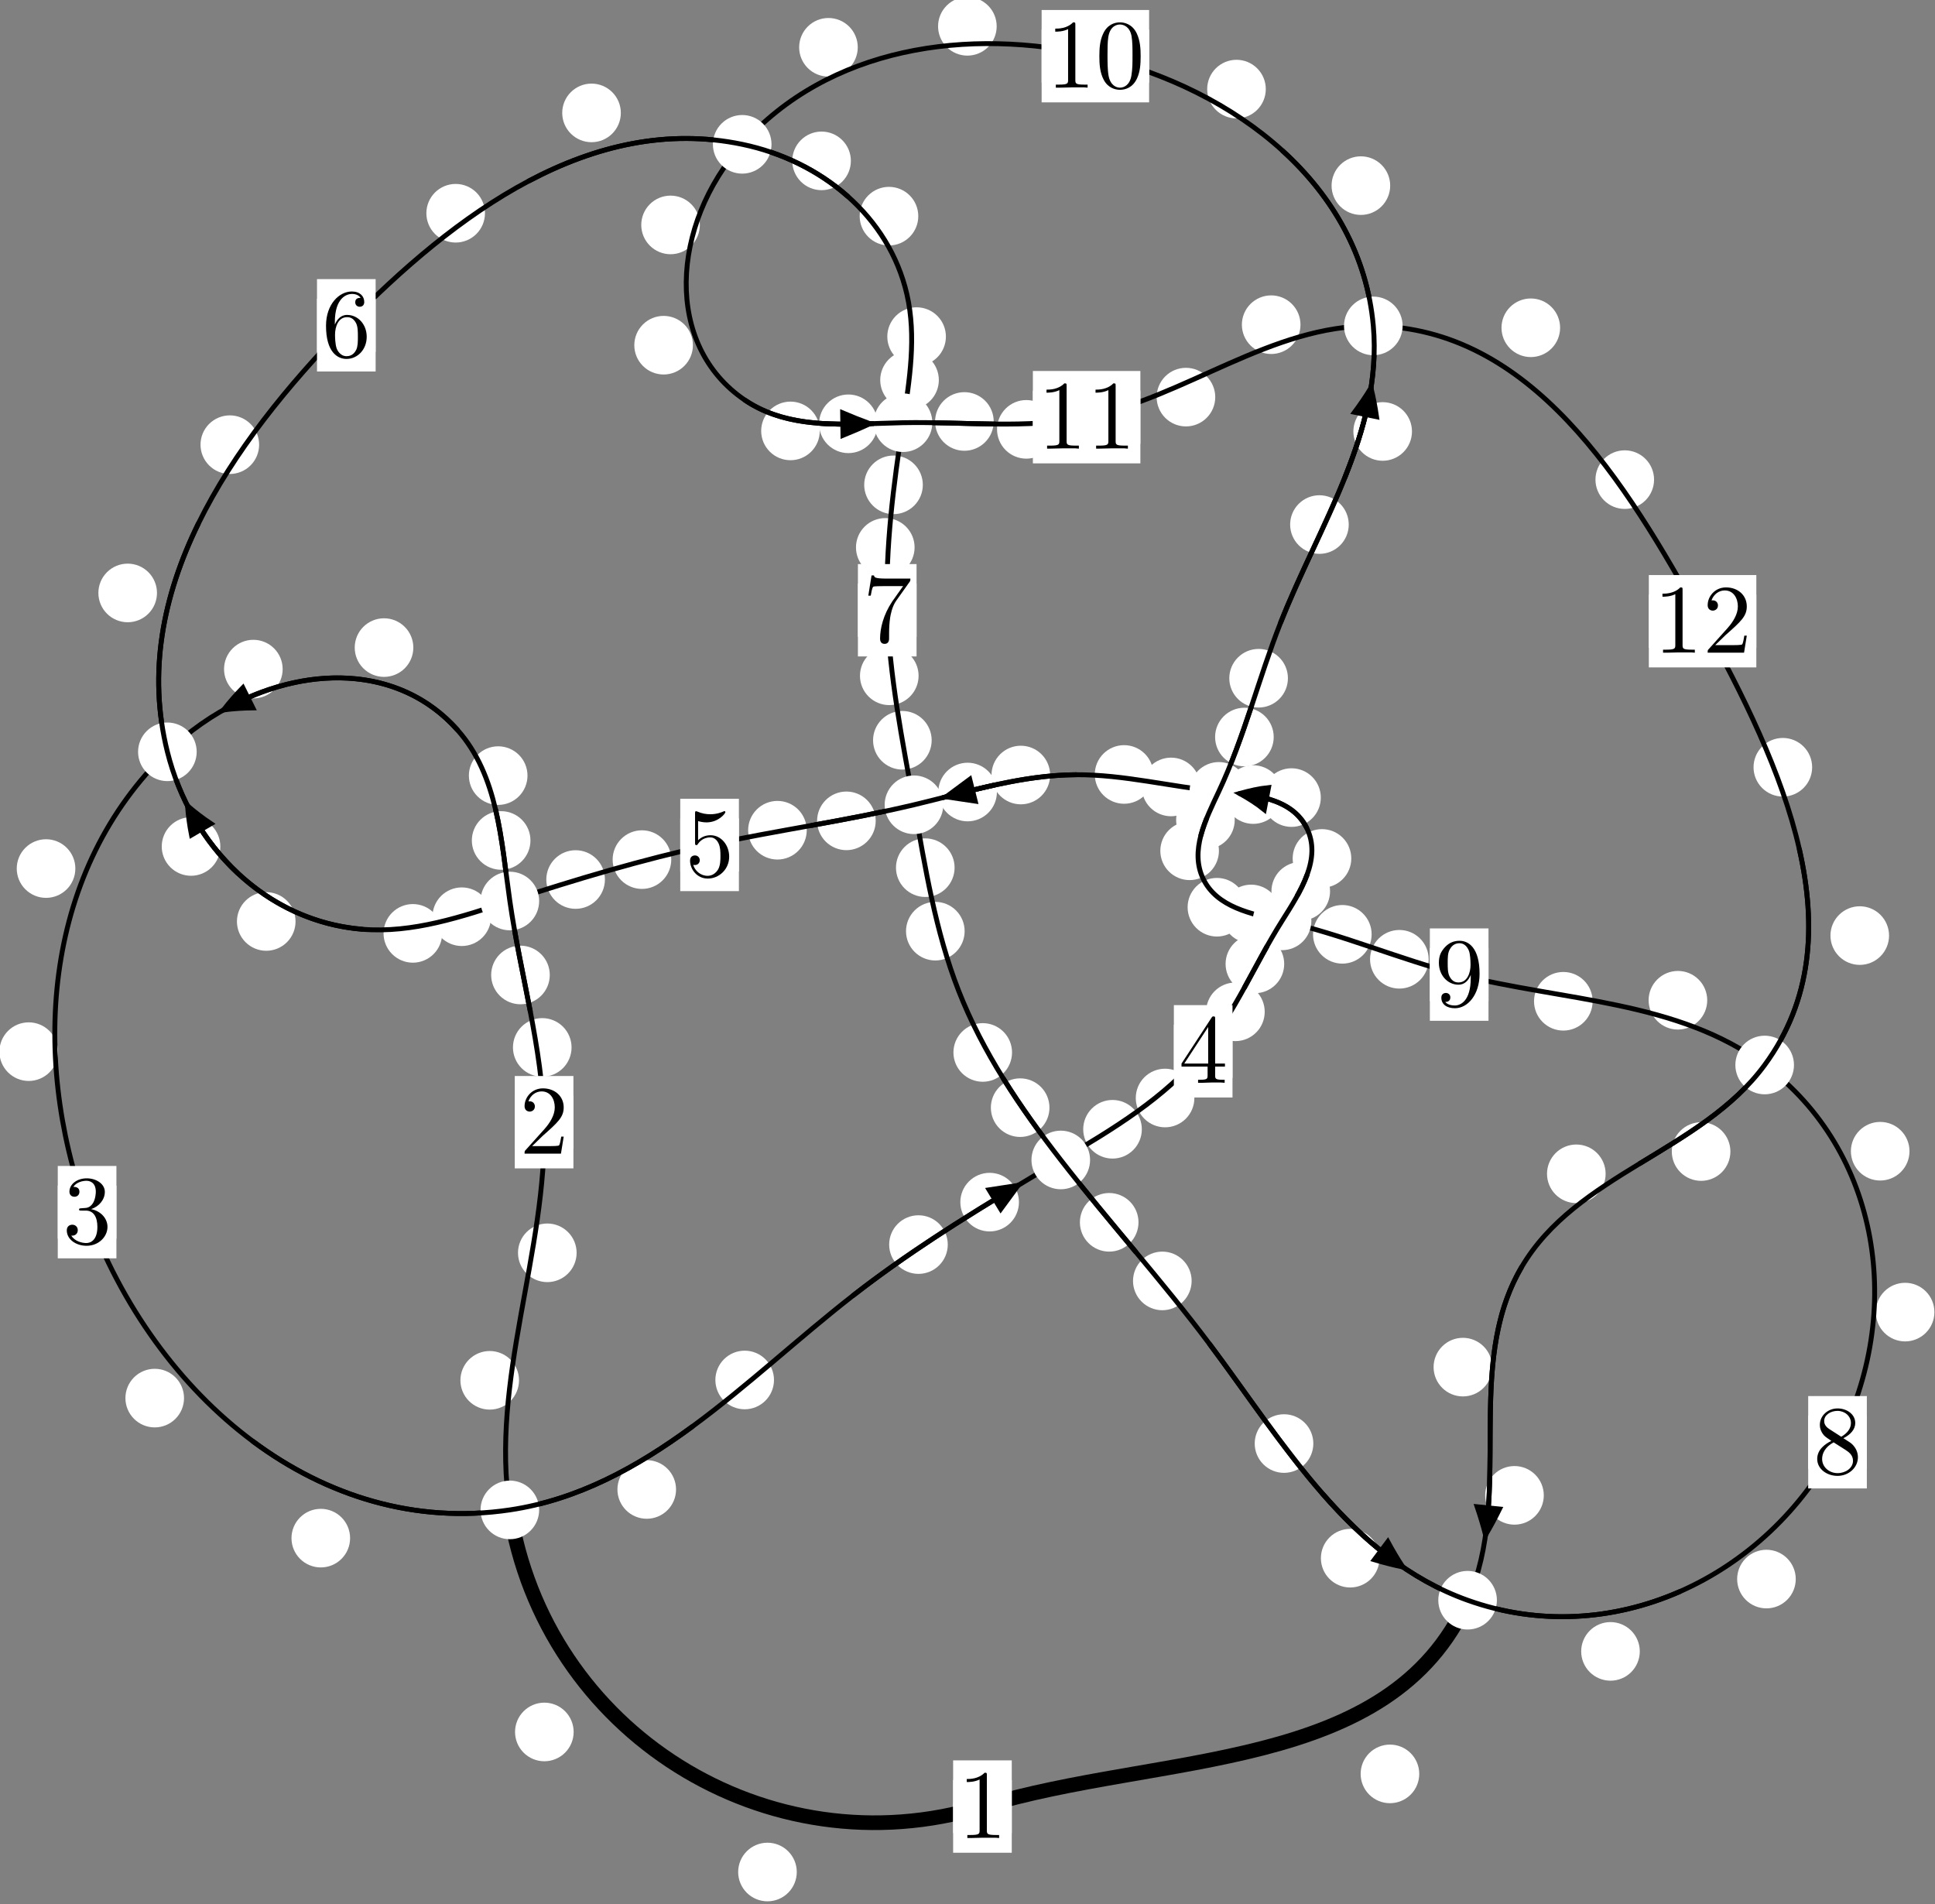 <?xml version="1.0"?>
<!-- Created by MetaPost 1.999 on 2021.07.06:0003 -->
<svg version="1.1" xmlns="http://www.w3.org/2000/svg" xmlns:xlink="http://www.w3.org/1999/xlink" width="197.353" height="194.226" viewBox="0 0 197.353 194.226">
<rect x="0" y="0" width="197.353" height="194.226" fill="#808080" stroke="none"/>
<!-- Original BoundingBox: -52.059845 -39.921722 145.293472 154.304459 -->
  <defs>
    <g transform="scale(0.01,0.01)" id="GLYPHcmr10_48">
      <path style="fill-rule: evenodd;" d="M460 -320C460 -400,455 -480,420 -554C374 -650,292 -666,250 -666C190 -666,117 -640,76 -547C44 -478,39 -400,39 -320C39 -245,43 -155,84 -79C127 2,200 22,249 22C303 22,379 1,423 -94C455 -163,460 -241,460 -320M249 -0C210 -0,151 -25,133 -121C122 -181,122 -273,122 -332C122 -396,122 -462,130 -516C149 -635,224 -644,249 -644C282 -644,348 -626,367 -527C377 -471,377 -395,377 -332C377 -257,377 -189,366 -125C351 -30,294 -0,249 -0"></path>
    </g>
    <g transform="scale(0.01,0.01)" id="GLYPHcmr10_49">
      <path style="fill-rule: evenodd;" d="M294 -640C294 -664,294 -666,271 -666C209 -602,121 -602,89 -602L89 -571C109 -571,168 -571,220 -597L220 -79C220 -43,217 -31,127 -31L95 -31L95 -0L257 -0L130 -3L217 -3L257 -3L297 -3L384 -3L419 -0L419 -31L387 -31C297 -31,294 -42,294 -79"></path>
    </g>
    <g transform="scale(0.01,0.01)" id="GLYPHcmr10_50">
      <path style="fill-rule: evenodd;" d="M127 -77L233 -180C389 -318,449 -372,449 -472C449 -586,359 -666,237 -666C124 -666,50 -574,50 -485C50 -429,100 -429,103 -429C120 -429,155 -441,155 -482C155 -508,137 -534,102 -534C94 -534,92 -534,89 -533C112 -598,166 -635,224 -635C315 -635,358 -554,358 -472C358 -392,308 -313,253 -251L61 -37C50 -26,50 -24,50 -0L421 -0L449 -174L424 -174C419 -144,412 -100,402 -85C395 -77,329 -77,307 -77"></path>
    </g>
    <g transform="scale(0.01,0.01)" id="GLYPHcmr10_51">
      <path style="fill-rule: evenodd;" d="M290 -352C372 -379,430 -449,430 -528C430 -610,342 -666,246 -666C145 -666,69 -606,69 -530C69 -497,91 -478,120 -478C151 -478,171 -500,171 -529C171 -579,124 -579,109 -579C140 -628,206 -641,242 -641C283 -641,338 -619,338 -529C338 -517,336 -459,310 -415C280 -367,246 -364,221 -363C213 -362,189 -360,182 -360C174 -359,167 -358,167 -348C167 -337,174 -337,191 -337L235 -337C317 -337,354 -269,354 -171C354 -35,285 -6,241 -6C198 -6,123 -23,88 -82C123 -77,154 -99,154 -137C154 -173,127 -193,98 -193C74 -193,42 -179,42 -135C42 -44,135 22,244 22C366 22,457 -69,457 -171C457 -253,394 -331,290 -352"></path>
    </g>
    <g transform="scale(0.01,0.01)" id="GLYPHcmr10_52">
      <path style="fill-rule: evenodd;" d="M294 -165L294 -78C294 -42,292 -31,218 -31L197 -31L197 -0L332 -0L238 -3L290 -3L332 -3L374 -3L427 -3L468 -0L468 -31L447 -31C373 -31,371 -42,371 -78L371 -165L471 -165L471 -196L371 -196L371 -651C371 -671,371 -677,355 -677C346 -677,343 -677,335 -665L28 -196L28 -165M300 -196L56 -196L300 -569"></path>
    </g>
    <g transform="scale(0.01,0.01)" id="GLYPHcmr10_53">
      <path style="fill-rule: evenodd;" d="M449 -201C449 -320,367 -420,259 -420C211 -420,168 -404,132 -369L132 -564C152 -558,185 -551,217 -551C340 -551,410 -642,410 -655C410 -661,407 -666,400 -666C399 -666,397 -666,392 -663C372 -654,323 -634,256 -634C216 -634,170 -641,123 -662C115 -665,113 -665,111 -665C101 -665,101 -657,101 -641L101 -345C101 -327,101 -319,115 -319C122 -319,124 -322,128 -328C139 -344,176 -398,257 -398C309 -398,334 -352,342 -334C358 -297,360 -258,360 -208C360 -173,360 -113,336 -71C312 -32,275 -6,229 -6C156 -6,99 -59,82 -118C85 -117,88 -116,99 -116C132 -116,149 -141,149 -165C149 -189,132 -214,99 -214C85 -214,50 -207,50 -161C50 -75,119 22,231 22C347 22,449 -74,449 -201"></path>
    </g>
    <g transform="scale(0.01,0.01)" id="GLYPHcmr10_54">
      <path style="fill-rule: evenodd;" d="M132 -328L132 -352C132 -605,256 -641,307 -641C331 -641,373 -635,395 -601C380 -601,340 -601,340 -556C340 -525,364 -510,386 -510C402 -510,432 -519,432 -558C432 -618,388 -666,305 -666C177 -666,42 -537,42 -316C42 -49,158 22,251 22C362 22,457 -72,457 -204C457 -331,368 -427,257 -427C189 -427,152 -376,132 -328M251 -6C188 -6,158 -66,152 -81C134 -128,134 -208,134 -226C134 -304,166 -404,256 -404C272 -404,318 -404,349 -342C367 -305,367 -254,367 -205C367 -157,367 -107,350 -71C320 -11,274 -6,251 -6"></path>
    </g>
    <g transform="scale(0.01,0.01)" id="GLYPHcmr10_55">
      <path style="fill-rule: evenodd;" d="M476 -609C485 -621,485 -623,485 -644L242 -644C120 -644,118 -657,114 -676L89 -676L56 -470L81 -470C84 -486,93 -549,106 -561C113 -567,191 -567,204 -567L411 -567C400 -551,321 -442,299 -409C209 -274,176 -135,176 -33C176 -23,176 22,222 22C268 22,268 -23,268 -33L268 -84C268 -139,271 -194,279 -248C283 -271,297 -357,341 -419"></path>
    </g>
    <g transform="scale(0.01,0.01)" id="GLYPHcmr10_56">
      <path style="fill-rule: evenodd;" d="M163 -457C117 -487,113 -521,113 -538C113 -599,178 -641,249 -641C322 -641,386 -589,386 -517C386 -460,347 -412,287 -377M309 -362C381 -399,430 -451,430 -517C430 -609,341 -666,250 -666C150 -666,69 -592,69 -499C69 -481,71 -436,113 -389C124 -377,161 -352,186 -335C128 -306,42 -250,42 -151C42 -45,144 22,249 22C362 22,457 -61,457 -168C457 -204,446 -249,408 -291C389 -312,373 -322,309 -362M209 -320L332 -242C360 -223,407 -193,407 -132C407 -58,332 -6,250 -6C164 -6,92 -68,92 -151C92 -209,124 -273,209 -320"></path>
    </g>
    <g transform="scale(0.01,0.01)" id="GLYPHcmr10_57">
      <path style="fill-rule: evenodd;" d="M367 -318L367 -286C367 -52,263 -6,205 -6C188 -6,134 -8,107 -42C151 -42,159 -71,159 -88C159 -119,135 -134,113 -134C97 -134,67 -125,67 -86C67 -19,121 22,206 22C335 22,457 -114,457 -329C457 -598,342 -666,253 -666C198 -666,149 -648,106 -603C65 -558,42 -516,42 -441C42 -316,130 -218,242 -218C303 -218,344 -260,367 -318M243 -241C227 -241,181 -241,150 -304C132 -341,132 -391,132 -440C132 -494,132 -541,153 -578C180 -628,218 -641,253 -641C299 -641,332 -607,349 -562C361 -530,365 -467,365 -421C365 -338,331 -241,243 -241"></path>
    </g>
  </defs>
  <path d="M81.264 190.933C81.264 190.14,80.949 189.38,80.389 188.82C79.828 188.259,79.068 187.944,78.275 187.944C77.483 187.944,76.723 188.259,76.162 188.82C75.602 189.38,75.287 190.14,75.287 190.933C75.287 191.726,75.602 192.486,76.162 193.046C76.723 193.607,77.483 193.922,78.275 193.922C79.068 193.922,79.828 193.607,80.389 193.046C80.949 192.486,81.264 191.726,81.264 190.933Z" style="fill: rgb(100%,100%,100%);stroke: none;"></path>
  <path d="M103.19 184.257C103.19 183.464,102.875 182.704,102.314 182.144C101.754 181.583,100.994 181.268,100.201 181.268C99.408 181.268,98.648 181.583,98.088 182.144C97.527 182.704,97.212 183.464,97.212 184.257C97.212 185.05,97.527 185.81,98.088 186.37C98.648 186.931,99.408 187.246,100.201 187.246C100.994 187.246,101.754 186.931,102.314 186.37C102.875 185.81,103.19 185.05,103.19 184.257Z" style="fill: rgb(100%,100%,100%);stroke: none;"></path>
  <path d="M52.935 140.782C52.935 139.99,52.62 139.23,52.06 138.669C51.499 138.109,50.739 137.794,49.947 137.794C49.154 137.794,48.394 138.109,47.833 138.669C47.273 139.23,46.958 139.99,46.958 140.782C46.958 141.575,47.273 142.335,47.833 142.896C48.394 143.456,49.154 143.771,49.947 143.771C50.739 143.771,51.499 143.456,52.06 142.896C52.62 142.335,52.935 141.575,52.935 140.782Z" style="fill: rgb(100%,100%,100%);stroke: none;"></path>
  <path d="M58.507 176.648C58.507 175.855,58.192 175.095,57.632 174.535C57.071 173.974,56.311 173.659,55.518 173.659C54.726 173.659,53.966 173.974,53.405 174.535C52.845 175.095,52.53 175.855,52.53 176.648C52.53 177.441,52.845 178.201,53.405 178.761C53.966 179.322,54.726 179.637,55.518 179.637C56.311 179.637,57.071 179.322,57.632 178.761C58.192 178.201,58.507 177.441,58.507 176.648Z" style="fill: rgb(100%,100%,100%);stroke: none;"></path>
  <path d="M58.294 106.829C58.294 106.037,57.979 105.277,57.419 104.716C56.858 104.156,56.098 103.841,55.305 103.841C54.513 103.841,53.752 104.156,53.192 104.716C52.631 105.277,52.317 106.037,52.317 106.829C52.317 107.622,52.631 108.382,53.192 108.943C53.752 109.503,54.513 109.818,55.305 109.818C56.098 109.818,56.858 109.503,57.419 108.943C57.979 108.382,58.294 107.622,58.294 106.829Z" style="fill: rgb(100%,100%,100%);stroke: none;"></path>
  <path d="M58.81 127.778C58.81 126.986,58.495 126.226,57.934 125.665C57.374 125.105,56.614 124.79,55.821 124.79C55.028 124.79,54.268 125.105,53.708 125.665C53.147 126.226,52.832 126.986,52.832 127.778C52.832 128.571,53.147 129.331,53.708 129.892C54.268 130.452,55.028 130.767,55.821 130.767C56.614 130.767,57.374 130.452,57.934 129.892C58.495 129.331,58.81 128.571,58.81 127.778Z" style="fill: rgb(100%,100%,100%);stroke: none;"></path>
  <path d="M54.102 85.722C54.102 84.929,53.787 84.169,53.226 83.608C52.666 83.048,51.906 82.733,51.113 82.733C50.32 82.733,49.56 83.048,49 83.608C48.439 84.169,48.124 84.929,48.124 85.722C48.124 86.514,48.439 87.274,49 87.835C49.56 88.395,50.32 88.71,51.113 88.71C51.906 88.71,52.666 88.395,53.226 87.835C53.787 87.274,54.102 86.514,54.102 85.722Z" style="fill: rgb(100%,100%,100%);stroke: none;"></path>
  <path d="M56.073 99.441C56.073 98.648,55.758 97.888,55.197 97.328C54.637 96.767,53.876 96.452,53.084 96.452C52.291 96.452,51.531 96.767,50.97 97.328C50.41 97.888,50.095 98.648,50.095 99.441C50.095 100.234,50.41 100.994,50.97 101.554C51.531 102.115,52.291 102.43,53.084 102.43C53.876 102.43,54.637 102.115,55.197 101.554C55.758 100.994,56.073 100.234,56.073 99.441Z" style="fill: rgb(100%,100%,100%);stroke: none;"></path>
  <path d="M42.156 66.05C42.156 65.257,41.841 64.497,41.281 63.936C40.72 63.376,39.96 63.061,39.167 63.061C38.375 63.061,37.614 63.376,37.054 63.936C36.493 64.497,36.179 65.257,36.179 66.05C36.179 66.842,36.493 67.603,37.054 68.163C37.614 68.723,38.375 69.038,39.167 69.038C39.96 69.038,40.72 68.723,41.281 68.163C41.841 67.603,42.156 66.842,42.156 66.05Z" style="fill: rgb(100%,100%,100%);stroke: none;"></path>
  <path d="M53.8 79.107C53.8 78.314,53.485 77.554,52.924 76.993C52.364 76.433,51.604 76.118,50.811 76.118C50.018 76.118,49.258 76.433,48.698 76.993C48.137 77.554,47.822 78.314,47.822 79.107C47.822 79.899,48.137 80.659,48.698 81.22C49.258 81.78,50.018 82.095,50.811 82.095C51.604 82.095,52.364 81.78,52.924 81.22C53.485 80.659,53.8 79.899,53.8 79.107Z" style="fill: rgb(100%,100%,100%);stroke: none;"></path>
  <path d="M7.685 88.587C7.685 87.794,7.371 87.034,6.81 86.474C6.25 85.913,5.489 85.598,4.697 85.598C3.904 85.598,3.144 85.913,2.583 86.474C2.023 87.034,1.708 87.794,1.708 88.587C1.708 89.38,2.023 90.14,2.583 90.7C3.144 91.261,3.904 91.576,4.697 91.576C5.489 91.576,6.25 91.261,6.81 90.7C7.371 90.14,7.685 89.38,7.685 88.587Z" style="fill: rgb(100%,100%,100%);stroke: none;"></path>
  <path d="M28.829 68.245C28.829 67.452,28.514 66.692,27.953 66.131C27.393 65.571,26.633 65.256,25.84 65.256C25.047 65.256,24.287 65.571,23.727 66.131C23.166 66.692,22.851 67.452,22.851 68.245C22.851 69.037,23.166 69.798,23.727 70.358C24.287 70.919,25.047 71.233,25.84 71.233C26.633 71.233,27.393 70.919,27.953 70.358C28.514 69.798,28.829 69.037,28.829 68.245Z" style="fill: rgb(100%,100%,100%);stroke: none;"></path>
  <path d="M18.769 142.597C18.769 141.804,18.455 141.044,17.894 140.484C17.334 139.923,16.573 139.608,15.781 139.608C14.988 139.608,14.228 139.923,13.667 140.484C13.107 141.044,12.792 141.804,12.792 142.597C12.792 143.39,13.107 144.15,13.667 144.71C14.228 145.271,14.988 145.586,15.781 145.586C16.573 145.586,17.334 145.271,17.894 144.71C18.455 144.15,18.769 143.39,18.769 142.597Z" style="fill: rgb(100%,100%,100%);stroke: none;"></path>
  <path d="M5.918 107.261C5.918 106.468,5.603 105.708,5.042 105.148C4.482 104.587,3.722 104.272,2.929 104.272C2.136 104.272,1.376 104.587,0.816 105.148C0.255 105.708,-0.06 106.468,-0.06 107.261C-0.06 108.054,0.255 108.814,0.816 109.374C1.376 109.935,2.136 110.25,2.929 110.25C3.722 110.25,4.482 109.935,5.042 109.374C5.603 108.814,5.918 108.054,5.918 107.261Z" style="fill: rgb(100%,100%,100%);stroke: none;"></path>
  <path d="M68.951 151.915C68.951 151.122,68.636 150.362,68.075 149.802C67.515 149.241,66.755 148.926,65.962 148.926C65.169 148.926,64.409 149.241,63.849 149.802C63.288 150.362,62.973 151.122,62.973 151.915C62.973 152.708,63.288 153.468,63.849 154.028C64.409 154.589,65.169 154.904,65.962 154.904C66.755 154.904,67.515 154.589,68.075 154.028C68.636 153.468,68.951 152.708,68.951 151.915Z" style="fill: rgb(100%,100%,100%);stroke: none;"></path>
  <path d="M35.707 156.88C35.707 156.087,35.392 155.327,34.831 154.766C34.271 154.206,33.511 153.891,32.718 153.891C31.925 153.891,31.165 154.206,30.605 154.766C30.044 155.327,29.729 156.087,29.729 156.88C29.729 157.672,30.044 158.432,30.605 158.993C31.165 159.553,31.925 159.868,32.718 159.868C33.511 159.868,34.271 159.553,34.831 158.993C35.392 158.432,35.707 157.672,35.707 156.88Z" style="fill: rgb(100%,100%,100%);stroke: none;"></path>
  <path d="M96.664 126.939C96.664 126.146,96.349 125.386,95.789 124.825C95.228 124.265,94.468 123.95,93.676 123.95C92.883 123.95,92.123 124.265,91.562 124.825C91.002 125.386,90.687 126.146,90.687 126.939C90.687 127.731,91.002 128.491,91.562 129.052C92.123 129.612,92.883 129.927,93.676 129.927C94.468 129.927,95.228 129.612,95.789 129.052C96.349 128.491,96.664 127.731,96.664 126.939Z" style="fill: rgb(100%,100%,100%);stroke: none;"></path>
  <path d="M78.94 140.748C78.94 139.955,78.625 139.195,78.064 138.635C77.504 138.074,76.744 137.759,75.951 137.759C75.158 137.759,74.398 138.074,73.838 138.635C73.277 139.195,72.962 139.955,72.962 140.748C72.962 141.541,73.277 142.301,73.838 142.861C74.398 143.422,75.158 143.737,75.951 143.737C76.744 143.737,77.504 143.422,78.064 142.861C78.625 142.301,78.94 141.541,78.94 140.748Z" style="fill: rgb(100%,100%,100%);stroke: none;"></path>
  <path d="M116.457 115.178C116.457 114.385,116.142 113.625,115.582 113.065C115.021 112.504,114.261 112.189,113.468 112.189C112.676 112.189,111.915 112.504,111.355 113.065C110.794 113.625,110.479 114.385,110.479 115.178C110.479 115.971,110.794 116.731,111.355 117.291C111.915 117.852,112.676 118.167,113.468 118.167C114.261 118.167,115.021 117.852,115.582 117.291C116.142 116.731,116.457 115.971,116.457 115.178Z" style="fill: rgb(100%,100%,100%);stroke: none;"></path>
  <path d="M103.924 122.61C103.924 121.817,103.609 121.057,103.048 120.497C102.488 119.936,101.728 119.621,100.935 119.621C100.142 119.621,99.382 119.936,98.822 120.497C98.261 121.057,97.946 121.817,97.946 122.61C97.946 123.403,98.261 124.163,98.822 124.723C99.382 125.284,100.142 125.599,100.935 125.599C101.728 125.599,102.488 125.284,103.048 124.723C103.609 124.163,103.924 123.403,103.924 122.61Z" style="fill: rgb(100%,100%,100%);stroke: none;"></path>
  <path d="M128.99 103.199C128.99 102.406,128.675 101.646,128.114 101.085C127.554 100.525,126.794 100.21,126.001 100.21C125.208 100.21,124.448 100.525,123.888 101.085C123.327 101.646,123.012 102.406,123.012 103.199C123.012 103.991,123.327 104.752,123.888 105.312C124.448 105.872,125.208 106.187,126.001 106.187C126.794 106.187,127.554 105.872,128.114 105.312C128.675 104.752,128.99 103.991,128.99 103.199Z" style="fill: rgb(100%,100%,100%);stroke: none;"></path>
  <path d="M121.816 111.99C121.816 111.197,121.501 110.437,120.941 109.876C120.38 109.316,119.62 109.001,118.828 109.001C118.035 109.001,117.275 109.316,116.714 109.876C116.154 110.437,115.839 111.197,115.839 111.99C115.839 112.782,116.154 113.543,116.714 114.103C117.275 114.663,118.035 114.978,118.828 114.978C119.62 114.978,120.38 114.663,120.941 114.103C121.501 113.543,121.816 112.782,121.816 111.99Z" style="fill: rgb(100%,100%,100%);stroke: none;"></path>
  <path d="M135.654 90.901C135.654 90.109,135.339 89.349,134.778 88.788C134.218 88.228,133.458 87.913,132.665 87.913C131.872 87.913,131.112 88.228,130.552 88.788C129.991 89.349,129.676 90.109,129.676 90.901C129.676 91.694,129.991 92.454,130.552 93.015C131.112 93.575,131.872 93.89,132.665 93.89C133.458 93.89,134.218 93.575,134.778 93.015C135.339 92.454,135.654 91.694,135.654 90.901Z" style="fill: rgb(100%,100%,100%);stroke: none;"></path>
  <path d="M130.977 98.313C130.977 97.521,130.662 96.761,130.101 96.2C129.541 95.64,128.781 95.325,127.988 95.325C127.195 95.325,126.435 95.64,125.875 96.2C125.314 96.761,124.999 97.521,124.999 98.313C124.999 99.106,125.314 99.866,125.875 100.427C126.435 100.987,127.195 101.302,127.988 101.302C128.781 101.302,129.541 100.987,130.101 100.427C130.662 99.866,130.977 99.106,130.977 98.313Z" style="fill: rgb(100%,100%,100%);stroke: none;"></path>
  <path d="M134.711 81.349C134.711 80.556,134.396 79.796,133.835 79.235C133.275 78.675,132.515 78.36,131.722 78.36C130.929 78.36,130.169 78.675,129.609 79.235C129.048 79.796,128.733 80.556,128.733 81.349C128.733 82.141,129.048 82.902,129.609 83.462C130.169 84.023,130.929 84.337,131.722 84.337C132.515 84.337,133.275 84.023,133.835 83.462C134.396 82.902,134.711 82.141,134.711 81.349Z" style="fill: rgb(100%,100%,100%);stroke: none;"></path>
  <path d="M137.819 87.555C137.819 86.762,137.504 86.002,136.943 85.442C136.383 84.881,135.623 84.566,134.83 84.566C134.037 84.566,133.277 84.881,132.717 85.442C132.156 86.002,131.841 86.762,131.841 87.555C131.841 88.348,132.156 89.108,132.717 89.668C133.277 90.229,134.037 90.544,134.83 90.544C135.623 90.544,136.383 90.229,136.943 89.668C137.504 89.108,137.819 88.348,137.819 87.555Z" style="fill: rgb(100%,100%,100%);stroke: none;"></path>
  <path d="M122.427 80.263C122.427 79.47,122.112 78.71,121.552 78.15C120.991 77.589,120.231 77.274,119.438 77.274C118.646 77.274,117.885 77.589,117.325 78.15C116.765 78.71,116.45 79.47,116.45 80.263C116.45 81.056,116.765 81.816,117.325 82.376C117.885 82.937,118.646 83.252,119.438 83.252C120.231 83.252,120.991 82.937,121.552 82.376C122.112 81.816,122.427 81.056,122.427 80.263Z" style="fill: rgb(100%,100%,100%);stroke: none;"></path>
  <path d="M130.804 81.04C130.804 80.247,130.489 79.487,129.928 78.927C129.368 78.366,128.607 78.051,127.815 78.051C127.022 78.051,126.262 78.366,125.701 78.927C125.141 79.487,124.826 80.247,124.826 81.04C124.826 81.833,125.141 82.593,125.701 83.153C126.262 83.714,127.022 84.029,127.815 84.029C128.607 84.029,129.368 83.714,129.928 83.153C130.489 82.593,130.804 81.833,130.804 81.04Z" style="fill: rgb(100%,100%,100%);stroke: none;"></path>
  <path d="M107.104 79.047C107.104 78.255,106.789 77.495,106.228 76.934C105.668 76.374,104.908 76.059,104.115 76.059C103.322 76.059,102.562 76.374,102.002 76.934C101.441 77.495,101.126 78.255,101.126 79.047C101.126 79.84,101.441 80.6,102.002 81.161C102.562 81.721,103.322 82.036,104.115 82.036C104.908 82.036,105.668 81.721,106.228 81.161C106.789 80.6,107.104 79.84,107.104 79.047Z" style="fill: rgb(100%,100%,100%);stroke: none;"></path>
  <path d="M117.636 78.99C117.636 78.197,117.321 77.437,116.76 76.876C116.2 76.316,115.44 76.001,114.647 76.001C113.854 76.001,113.094 76.316,112.534 76.876C111.973 77.437,111.658 78.197,111.658 78.99C111.658 79.782,111.973 80.543,112.534 81.103C113.094 81.663,113.854 81.978,114.647 81.978C115.44 81.978,116.2 81.663,116.76 81.103C117.321 80.543,117.636 79.782,117.636 78.99Z" style="fill: rgb(100%,100%,100%);stroke: none;"></path>
  <path d="M89.314 83.721C89.314 82.928,88.999 82.168,88.439 81.608C87.878 81.047,87.118 80.732,86.325 80.732C85.533 80.732,84.773 81.047,84.212 81.608C83.652 82.168,83.337 82.928,83.337 83.721C83.337 84.514,83.652 85.274,84.212 85.834C84.773 86.395,85.533 86.71,86.325 86.71C87.118 86.71,87.878 86.395,88.439 85.834C88.999 85.274,89.314 84.514,89.314 83.721Z" style="fill: rgb(100%,100%,100%);stroke: none;"></path>
  <path d="M101.677 80.782C101.677 79.989,101.362 79.229,100.802 78.669C100.241 78.108,99.481 77.793,98.688 77.793C97.896 77.793,97.135 78.108,96.575 78.669C96.014 79.229,95.699 79.989,95.699 80.782C95.699 81.575,96.014 82.335,96.575 82.895C97.135 83.456,97.896 83.771,98.688 83.771C99.481 83.771,100.241 83.456,100.802 82.895C101.362 82.335,101.677 81.575,101.677 80.782Z" style="fill: rgb(100%,100%,100%);stroke: none;"></path>
  <path d="M68.462 87.674C68.462 86.881,68.147 86.121,67.586 85.561C67.026 85,66.266 84.685,65.473 84.685C64.68 84.685,63.92 85,63.36 85.561C62.799 86.121,62.484 86.881,62.484 87.674C62.484 88.467,62.799 89.227,63.36 89.787C63.92 90.348,64.68 90.663,65.473 90.663C66.266 90.663,67.026 90.348,67.586 89.787C68.147 89.227,68.462 88.467,68.462 87.674Z" style="fill: rgb(100%,100%,100%);stroke: none;"></path>
  <path d="M82.281 84.677C82.281 83.884,81.966 83.124,81.406 82.564C80.845 82.003,80.085 81.688,79.293 81.688C78.5 81.688,77.74 82.003,77.179 82.564C76.619 83.124,76.304 83.884,76.304 84.677C76.304 85.47,76.619 86.23,77.179 86.79C77.74 87.351,78.5 87.666,79.293 87.666C80.085 87.666,80.845 87.351,81.406 86.79C81.966 86.23,82.281 85.47,82.281 84.677Z" style="fill: rgb(100%,100%,100%);stroke: none;"></path>
  <path d="M50.086 93.499C50.086 92.706,49.772 91.946,49.211 91.385C48.651 90.825,47.89 90.51,47.098 90.51C46.305 90.51,45.545 90.825,44.984 91.385C44.424 91.946,44.109 92.706,44.109 93.499C44.109 94.291,44.424 95.052,44.984 95.612C45.545 96.172,46.305 96.487,47.098 96.487C47.89 96.487,48.651 96.172,49.211 95.612C49.772 95.052,50.086 94.291,50.086 93.499Z" style="fill: rgb(100%,100%,100%);stroke: none;"></path>
  <path d="M61.697 89.705C61.697 88.913,61.382 88.152,60.821 87.592C60.261 87.031,59.501 86.717,58.708 86.717C57.915 86.717,57.155 87.031,56.595 87.592C56.034 88.152,55.719 88.913,55.719 89.705C55.719 90.498,56.034 91.258,56.595 91.819C57.155 92.379,57.915 92.694,58.708 92.694C59.501 92.694,60.261 92.379,60.821 91.819C61.382 91.258,61.697 90.498,61.697 89.705Z" style="fill: rgb(100%,100%,100%);stroke: none;"></path>
  <path d="M30.143 93.983C30.143 93.19,29.828 92.43,29.268 91.87C28.707 91.309,27.947 90.994,27.154 90.994C26.362 90.994,25.602 91.309,25.041 91.87C24.481 92.43,24.166 93.19,24.166 93.983C24.166 94.776,24.481 95.536,25.041 96.096C25.602 96.657,26.362 96.972,27.154 96.972C27.947 96.972,28.707 96.657,29.268 96.096C29.828 95.536,30.143 94.776,30.143 93.983Z" style="fill: rgb(100%,100%,100%);stroke: none;"></path>
  <path d="M45.097 95.198C45.097 94.405,44.782 93.645,44.221 93.085C43.661 92.524,42.901 92.209,42.108 92.209C41.315 92.209,40.555 92.524,39.995 93.085C39.434 93.645,39.119 94.405,39.119 95.198C39.119 95.991,39.434 96.751,39.995 97.311C40.555 97.872,41.315 98.187,42.108 98.187C42.901 98.187,43.661 97.872,44.221 97.311C44.782 96.751,45.097 95.991,45.097 95.198Z" style="fill: rgb(100%,100%,100%);stroke: none;"></path>
  <path d="M16.011 60.476C16.011 59.684,15.697 58.923,15.136 58.363C14.576 57.802,13.815 57.487,13.023 57.487C12.23 57.487,11.47 57.802,10.909 58.363C10.349 58.923,10.034 59.684,10.034 60.476C10.034 61.269,10.349 62.029,10.909 62.59C11.47 63.15,12.23 63.465,13.023 63.465C13.815 63.465,14.576 63.15,15.136 62.59C15.697 62.029,16.011 61.269,16.011 60.476Z" style="fill: rgb(100%,100%,100%);stroke: none;"></path>
  <path d="M22.473 86.335C22.473 85.542,22.158 84.782,21.598 84.221C21.037 83.661,20.277 83.346,19.484 83.346C18.692 83.346,17.932 83.661,17.371 84.221C16.811 84.782,16.496 85.542,16.496 86.335C16.496 87.127,16.811 87.887,17.371 88.448C17.932 89.008,18.692 89.323,19.484 89.323C20.277 89.323,21.037 89.008,21.598 88.448C22.158 87.887,22.473 87.127,22.473 86.335Z" style="fill: rgb(100%,100%,100%);stroke: none;"></path>
  <path d="M49.463 21.749C49.463 20.956,49.148 20.196,48.588 19.635C48.027 19.075,47.267 18.76,46.475 18.76C45.682 18.76,44.922 19.075,44.361 19.635C43.801 20.196,43.486 20.956,43.486 21.749C43.486 22.541,43.801 23.302,44.361 23.862C44.922 24.423,45.682 24.738,46.475 24.738C47.267 24.738,48.027 24.423,48.588 23.862C49.148 23.302,49.463 22.541,49.463 21.749Z" style="fill: rgb(100%,100%,100%);stroke: none;"></path>
  <path d="M26.429 45.354C26.429 44.561,26.114 43.801,25.553 43.241C24.993 42.68,24.233 42.365,23.44 42.365C22.647 42.365,21.887 42.68,21.327 43.241C20.766 43.801,20.451 44.561,20.451 45.354C20.451 46.147,20.766 46.907,21.327 47.467C21.887 48.028,22.647 48.343,23.44 48.343C24.233 48.343,24.993 48.028,25.553 47.467C26.114 46.907,26.429 46.147,26.429 45.354Z" style="fill: rgb(100%,100%,100%);stroke: none;"></path>
  <path d="M86.781 16.408C86.781 15.615,86.466 14.855,85.905 14.294C85.345 13.734,84.585 13.419,83.792 13.419C82.999 13.419,82.239 13.734,81.679 14.294C81.118 14.855,80.803 15.615,80.803 16.408C80.803 17.2,81.118 17.96,81.679 18.521C82.239 19.081,82.999 19.396,83.792 19.396C84.585 19.396,85.345 19.081,85.905 18.521C86.466 17.96,86.781 17.2,86.781 16.408Z" style="fill: rgb(100%,100%,100%);stroke: none;"></path>
  <path d="M63.32 11.516C63.32 10.723,63.005 9.963,62.444 9.402C61.884 8.842,61.124 8.527,60.331 8.527C59.538 8.527,58.778 8.842,58.218 9.402C57.657 9.963,57.342 10.723,57.342 11.516C57.342 12.308,57.657 13.069,58.218 13.629C58.778 14.19,59.538 14.504,60.331 14.504C61.124 14.504,61.884 14.19,62.444 13.629C63.005 13.069,63.32 12.308,63.32 11.516Z" style="fill: rgb(100%,100%,100%);stroke: none;"></path>
  <path d="M96.474 34.331C96.474 33.538,96.159 32.778,95.599 32.218C95.038 31.657,94.278 31.342,93.485 31.342C92.693 31.342,91.933 31.657,91.372 32.218C90.812 32.778,90.497 33.538,90.497 34.331C90.497 35.124,90.812 35.884,91.372 36.444C91.933 37.005,92.693 37.32,93.485 37.32C94.278 37.32,95.038 37.005,95.599 36.444C96.159 35.884,96.474 35.124,96.474 34.331Z" style="fill: rgb(100%,100%,100%);stroke: none;"></path>
  <path d="M93.657 22.047C93.657 21.254,93.342 20.494,92.781 19.934C92.221 19.373,91.461 19.058,90.668 19.058C89.875 19.058,89.115 19.373,88.555 19.934C87.994 20.494,87.679 21.254,87.679 22.047C87.679 22.84,87.994 23.6,88.555 24.16C89.115 24.721,89.875 25.036,90.668 25.036C91.461 25.036,92.221 24.721,92.781 24.16C93.342 23.6,93.657 22.84,93.657 22.047Z" style="fill: rgb(100%,100%,100%);stroke: none;"></path>
  <path d="M94.12 49.451C94.12 48.658,93.805 47.898,93.244 47.338C92.684 46.777,91.924 46.462,91.131 46.462C90.338 46.462,89.578 46.777,89.018 47.338C88.457 47.898,88.142 48.658,88.142 49.451C88.142 50.244,88.457 51.004,89.018 51.564C89.578 52.125,90.338 52.44,91.131 52.44C91.924 52.44,92.684 52.125,93.244 51.564C93.805 51.004,94.12 50.244,94.12 49.451Z" style="fill: rgb(100%,100%,100%);stroke: none;"></path>
  <path d="M95.753 38.761C95.753 37.969,95.438 37.209,94.877 36.648C94.317 36.088,93.557 35.773,92.764 35.773C91.971 35.773,91.211 36.088,90.651 36.648C90.09 37.209,89.775 37.969,89.775 38.761C89.775 39.554,90.09 40.314,90.651 40.875C91.211 41.435,91.971 41.75,92.764 41.75C93.557 41.75,94.317 41.435,94.877 40.875C95.438 40.314,95.753 39.554,95.753 38.761Z" style="fill: rgb(100%,100%,100%);stroke: none;"></path>
  <path d="M93.688 68.927C93.688 68.134,93.373 67.374,92.812 66.814C92.252 66.253,91.492 65.938,90.699 65.938C89.906 65.938,89.146 66.253,88.586 66.814C88.025 67.374,87.71 68.134,87.71 68.927C87.71 69.72,88.025 70.48,88.586 71.04C89.146 71.601,89.906 71.916,90.699 71.916C91.492 71.916,92.252 71.601,92.812 71.04C93.373 70.48,93.688 69.72,93.688 68.927Z" style="fill: rgb(100%,100%,100%);stroke: none;"></path>
  <path d="M93.28 55.831C93.28 55.038,92.965 54.278,92.404 53.717C91.844 53.157,91.084 52.842,90.291 52.842C89.498 52.842,88.738 53.157,88.178 53.717C87.617 54.278,87.302 55.038,87.302 55.831C87.302 56.623,87.617 57.383,88.178 57.944C88.738 58.504,89.498 58.819,90.291 58.819C91.084 58.819,91.844 58.504,92.404 57.944C92.965 57.383,93.28 56.623,93.28 55.831Z" style="fill: rgb(100%,100%,100%);stroke: none;"></path>
  <path d="M97.36 88.496C97.36 87.704,97.045 86.943,96.484 86.383C95.924 85.822,95.164 85.508,94.371 85.508C93.578 85.508,92.818 85.822,92.258 86.383C91.697 86.943,91.382 87.704,91.382 88.496C91.382 89.289,91.697 90.049,92.258 90.61C92.818 91.17,93.578 91.485,94.371 91.485C95.164 91.485,95.924 91.17,96.484 90.61C97.045 90.049,97.36 89.289,97.36 88.496Z" style="fill: rgb(100%,100%,100%);stroke: none;"></path>
  <path d="M95.022 75.504C95.022 74.711,94.707 73.951,94.147 73.39C93.586 72.83,92.826 72.515,92.033 72.515C91.241 72.515,90.481 72.83,89.92 73.39C89.36 73.951,89.045 74.711,89.045 75.504C89.045 76.296,89.36 77.056,89.92 77.617C90.481 78.177,91.241 78.492,92.033 78.492C92.826 78.492,93.586 78.177,94.147 77.617C94.707 77.056,95.022 76.296,95.022 75.504Z" style="fill: rgb(100%,100%,100%);stroke: none;"></path>
  <path d="M103.219 107.343C103.219 106.55,102.904 105.79,102.344 105.23C101.783 104.669,101.023 104.354,100.231 104.354C99.438 104.354,98.678 104.669,98.117 105.23C97.557 105.79,97.242 106.55,97.242 107.343C97.242 108.136,97.557 108.896,98.117 109.456C98.678 110.017,99.438 110.332,100.231 110.332C101.023 110.332,101.783 110.017,102.344 109.456C102.904 108.896,103.219 108.136,103.219 107.343Z" style="fill: rgb(100%,100%,100%);stroke: none;"></path>
  <path d="M98.384 94.974C98.384 94.181,98.069 93.421,97.508 92.86C96.948 92.3,96.188 91.985,95.395 91.985C94.602 91.985,93.842 92.3,93.282 92.86C92.721 93.421,92.406 94.181,92.406 94.974C92.406 95.766,92.721 96.526,93.282 97.087C93.842 97.647,94.602 97.962,95.395 97.962C96.188 97.962,96.948 97.647,97.508 97.087C98.069 96.526,98.384 95.766,98.384 94.974Z" style="fill: rgb(100%,100%,100%);stroke: none;"></path>
  <path d="M116.117 124.668C116.117 123.876,115.802 123.115,115.242 122.555C114.681 121.994,113.921 121.679,113.128 121.679C112.336 121.679,111.575 121.994,111.015 122.555C110.454 123.115,110.14 123.876,110.14 124.668C110.14 125.461,110.454 126.221,111.015 126.782C111.575 127.342,112.336 127.657,113.128 127.657C113.921 127.657,114.681 127.342,115.242 126.782C115.802 126.221,116.117 125.461,116.117 124.668Z" style="fill: rgb(100%,100%,100%);stroke: none;"></path>
  <path d="M107.036 112.973C107.036 112.181,106.721 111.421,106.161 110.86C105.6 110.3,104.84 109.985,104.047 109.985C103.255 109.985,102.495 110.3,101.934 110.86C101.374 111.421,101.059 112.181,101.059 112.973C101.059 113.766,101.374 114.526,101.934 115.087C102.495 115.647,103.255 115.962,104.047 115.962C104.84 115.962,105.6 115.647,106.161 115.087C106.721 114.526,107.036 113.766,107.036 112.973Z" style="fill: rgb(100%,100%,100%);stroke: none;"></path>
  <path d="M133.948 147.232C133.948 146.44,133.633 145.68,133.072 145.119C132.512 144.559,131.752 144.244,130.959 144.244C130.166 144.244,129.406 144.559,128.846 145.119C128.285 145.68,127.97 146.44,127.97 147.232C127.97 148.025,128.285 148.785,128.846 149.346C129.406 149.906,130.166 150.221,130.959 150.221C131.752 150.221,132.512 149.906,133.072 149.346C133.633 148.785,133.948 148.025,133.948 147.232Z" style="fill: rgb(100%,100%,100%);stroke: none;"></path>
  <path d="M121.536 130.645C121.536 129.852,121.221 129.092,120.66 128.532C120.1 127.971,119.34 127.656,118.547 127.656C117.754 127.656,116.994 127.971,116.434 128.532C115.873 129.092,115.558 129.852,115.558 130.645C115.558 131.438,115.873 132.198,116.434 132.758C116.994 133.319,117.754 133.634,118.547 133.634C119.34 133.634,120.1 133.319,120.66 132.758C121.221 132.198,121.536 131.438,121.536 130.645Z" style="fill: rgb(100%,100%,100%);stroke: none;"></path>
  <path d="M167.244 168.43C167.244 167.638,166.929 166.878,166.369 166.317C165.808 165.757,165.048 165.442,164.256 165.442C163.463 165.442,162.703 165.757,162.142 166.317C161.582 166.878,161.267 167.638,161.267 168.43C161.267 169.223,161.582 169.983,162.142 170.544C162.703 171.104,163.463 171.419,164.256 171.419C165.048 171.419,165.808 171.104,166.369 170.544C166.929 169.983,167.244 169.223,167.244 168.43Z" style="fill: rgb(100%,100%,100%);stroke: none;"></path>
  <path d="M140.697 158.924C140.697 158.131,140.382 157.371,139.822 156.811C139.261 156.25,138.501 155.935,137.708 155.935C136.916 155.935,136.155 156.25,135.595 156.811C135.034 157.371,134.72 158.131,134.72 158.924C134.72 159.717,135.034 160.477,135.595 161.037C136.155 161.598,136.916 161.913,137.708 161.913C138.501 161.913,139.261 161.598,139.822 161.037C140.382 160.477,140.697 159.717,140.697 158.924Z" style="fill: rgb(100%,100%,100%);stroke: none;"></path>
  <path d="M197.293 133.826C197.293 133.033,196.979 132.273,196.418 131.713C195.858 131.152,195.097 130.837,194.305 130.837C193.512 130.837,192.752 131.152,192.191 131.713C191.631 132.273,191.316 133.033,191.316 133.826C191.316 134.619,191.631 135.379,192.191 135.939C192.752 136.5,193.512 136.815,194.305 136.815C195.097 136.815,195.858 136.5,196.418 135.939C196.979 135.379,197.293 134.619,197.293 133.826Z" style="fill: rgb(100%,100%,100%);stroke: none;"></path>
  <path d="M183.151 161.054C183.151 160.262,182.836 159.501,182.276 158.941C181.715 158.38,180.955 158.066,180.162 158.066C179.37 158.066,178.61 158.38,178.049 158.941C177.489 159.501,177.174 160.262,177.174 161.054C177.174 161.847,177.489 162.607,178.049 163.168C178.61 163.728,179.37 164.043,180.162 164.043C180.955 164.043,181.715 163.728,182.276 163.168C182.836 162.607,183.151 161.847,183.151 161.054Z" style="fill: rgb(100%,100%,100%);stroke: none;"></path>
  <path d="M174.122 102.019C174.122 101.226,173.807 100.466,173.246 99.906C172.686 99.345,171.926 99.03,171.133 99.03C170.34 99.03,169.58 99.345,169.02 99.906C168.459 100.466,168.144 101.226,168.144 102.019C168.144 102.812,168.459 103.572,169.02 104.132C169.58 104.693,170.34 105.008,171.133 105.008C171.926 105.008,172.686 104.693,173.246 104.132C173.807 103.572,174.122 102.812,174.122 102.019Z" style="fill: rgb(100%,100%,100%);stroke: none;"></path>
  <path d="M194.752 117.417C194.752 116.624,194.437 115.864,193.877 115.304C193.316 114.743,192.556 114.428,191.763 114.428C190.971 114.428,190.21 114.743,189.65 115.304C189.089 115.864,188.775 116.624,188.775 117.417C188.775 118.21,189.089 118.97,189.65 119.53C190.21 120.091,190.971 120.406,191.763 120.406C192.556 120.406,193.316 120.091,193.877 119.53C194.437 118.97,194.752 118.21,194.752 117.417Z" style="fill: rgb(100%,100%,100%);stroke: none;"></path>
  <path d="M145.712 97.84C145.712 97.047,145.397 96.287,144.836 95.727C144.276 95.166,143.516 94.851,142.723 94.851C141.93 94.851,141.17 95.166,140.61 95.727C140.049 96.287,139.734 97.047,139.734 97.84C139.734 98.633,140.049 99.393,140.61 99.953C141.17 100.514,141.93 100.829,142.723 100.829C143.516 100.829,144.276 100.514,144.836 99.953C145.397 99.393,145.712 98.633,145.712 97.84Z" style="fill: rgb(100%,100%,100%);stroke: none;"></path>
  <path d="M162.435 102.124C162.435 101.331,162.12 100.571,161.559 100.01C160.999 99.45,160.239 99.135,159.446 99.135C158.653 99.135,157.893 99.45,157.333 100.01C156.772 100.571,156.457 101.331,156.457 102.124C156.457 102.916,156.772 103.677,157.333 104.237C157.893 104.798,158.653 105.112,159.446 105.112C160.239 105.112,160.999 104.798,161.559 104.237C162.12 103.677,162.435 102.916,162.435 102.124Z" style="fill: rgb(100%,100%,100%);stroke: none;"></path>
  <path d="M130.591 93.218C130.591 92.425,130.276 91.665,129.716 91.104C129.155 90.544,128.395 90.229,127.603 90.229C126.81 90.229,126.05 90.544,125.489 91.104C124.929 91.665,124.614 92.425,124.614 93.218C124.614 94.01,124.929 94.77,125.489 95.331C126.05 95.891,126.81 96.206,127.603 96.206C128.395 96.206,129.155 95.891,129.716 95.331C130.276 94.77,130.591 94.01,130.591 93.218Z" style="fill: rgb(100%,100%,100%);stroke: none;"></path>
  <path d="M139.895 95.295C139.895 94.502,139.581 93.742,139.02 93.182C138.46 92.621,137.699 92.306,136.907 92.306C136.114 92.306,135.354 92.621,134.793 93.182C134.233 93.742,133.918 94.502,133.918 95.295C133.918 96.088,134.233 96.848,134.793 97.408C135.354 97.969,136.114 98.284,136.907 98.284C137.699 98.284,138.46 97.969,139.02 97.408C139.581 96.848,139.895 96.088,139.895 95.295Z" style="fill: rgb(100%,100%,100%);stroke: none;"></path>
  <path d="M124.32 86.776C124.32 85.983,124.005 85.223,123.445 84.662C122.885 84.102,122.124 83.787,121.332 83.787C120.539 83.787,119.779 84.102,119.218 84.662C118.658 85.223,118.343 85.983,118.343 86.776C118.343 87.568,118.658 88.328,119.218 88.889C119.779 89.449,120.539 89.764,121.332 89.764C122.124 89.764,122.885 89.449,123.445 88.889C124.005 88.328,124.32 87.568,124.32 86.776Z" style="fill: rgb(100%,100%,100%);stroke: none;"></path>
  <path d="M127.105 92.531C127.105 91.739,126.79 90.979,126.229 90.418C125.669 89.858,124.909 89.543,124.116 89.543C123.323 89.543,122.563 89.858,122.003 90.418C121.442 90.979,121.127 91.739,121.127 92.531C121.127 93.324,121.442 94.084,122.003 94.645C122.563 95.205,123.323 95.52,124.116 95.52C124.909 95.52,125.669 95.205,126.229 94.645C126.79 94.084,127.105 93.324,127.105 92.531Z" style="fill: rgb(100%,100%,100%);stroke: none;"></path>
  <path d="M129.907 75.172C129.907 74.38,129.592 73.62,129.032 73.059C128.471 72.499,127.711 72.184,126.919 72.184C126.126 72.184,125.366 72.499,124.805 73.059C124.245 73.62,123.93 74.38,123.93 75.172C123.93 75.965,124.245 76.725,124.805 77.286C125.366 77.846,126.126 78.161,126.919 78.161C127.711 78.161,128.471 77.846,129.032 77.286C129.592 76.725,129.907 75.965,129.907 75.172Z" style="fill: rgb(100%,100%,100%);stroke: none;"></path>
  <path d="M125.932 83.627C125.932 82.835,125.617 82.074,125.057 81.514C124.496 80.953,123.736 80.638,122.943 80.638C122.151 80.638,121.39 80.953,120.83 81.514C120.27 82.074,119.955 82.835,119.955 83.627C119.955 84.42,120.27 85.18,120.83 85.741C121.39 86.301,122.151 86.616,122.943 86.616C123.736 86.616,124.496 86.301,125.057 85.741C125.617 85.18,125.932 84.42,125.932 83.627Z" style="fill: rgb(100%,100%,100%);stroke: none;"></path>
  <path d="M137.56 53.501C137.56 52.708,137.245 51.948,136.685 51.387C136.124 50.827,135.364 50.512,134.571 50.512C133.779 50.512,133.019 50.827,132.458 51.387C131.898 51.948,131.583 52.708,131.583 53.501C131.583 54.293,131.898 55.054,132.458 55.614C133.019 56.175,133.779 56.489,134.571 56.489C135.364 56.489,136.124 56.175,136.685 55.614C137.245 55.054,137.56 54.293,137.56 53.501Z" style="fill: rgb(100%,100%,100%);stroke: none;"></path>
  <path d="M131.356 69.175C131.356 68.382,131.041 67.622,130.481 67.062C129.92 66.501,129.16 66.186,128.367 66.186C127.575 66.186,126.814 66.501,126.254 67.062C125.693 67.622,125.378 68.382,125.378 69.175C125.378 69.968,125.693 70.728,126.254 71.288C126.814 71.849,127.575 72.164,128.367 72.164C129.16 72.164,129.92 71.849,130.481 71.288C131.041 70.728,131.356 69.968,131.356 69.175Z" style="fill: rgb(100%,100%,100%);stroke: none;"></path>
  <path d="M141.787 18.933C141.787 18.14,141.472 17.38,140.912 16.819C140.351 16.259,139.591 15.944,138.798 15.944C138.006 15.944,137.245 16.259,136.685 16.819C136.124 17.38,135.809 18.14,135.809 18.933C135.809 19.725,136.124 20.485,136.685 21.046C137.245 21.606,138.006 21.921,138.798 21.921C139.591 21.921,140.351 21.606,140.912 21.046C141.472 20.485,141.787 19.725,141.787 18.933Z" style="fill: rgb(100%,100%,100%);stroke: none;"></path>
  <path d="M144.009 44.006C144.009 43.214,143.694 42.454,143.134 41.893C142.573 41.333,141.813 41.018,141.02 41.018C140.228 41.018,139.468 41.333,138.907 41.893C138.347 42.454,138.032 43.214,138.032 44.006C138.032 44.799,138.347 45.559,138.907 46.12C139.468 46.68,140.228 46.995,141.02 46.995C141.813 46.995,142.573 46.68,143.134 46.12C143.694 45.559,144.009 44.799,144.009 44.006Z" style="fill: rgb(100%,100%,100%);stroke: none;"></path>
  <path d="M101.653 2.684C101.653 1.892,101.338 1.131,100.777 0.571C100.217 0.01,99.457 -0.304,98.664 -0.304C97.871 -0.304,97.111 0.01,96.551 0.571C95.99 1.131,95.675 1.892,95.675 2.684C95.675 3.477,95.99 4.237,96.551 4.798C97.111 5.358,97.871 5.673,98.664 5.673C99.457 5.673,100.217 5.358,100.777 4.798C101.338 4.237,101.653 3.477,101.653 2.684Z" style="fill: rgb(100%,100%,100%);stroke: none;"></path>
  <path d="M129.1 9.088C129.1 8.295,128.785 7.535,128.225 6.974C127.665 6.414,126.904 6.099,126.112 6.099C125.319 6.099,124.559 6.414,123.998 6.974C123.438 7.535,123.123 8.295,123.123 9.088C123.123 9.88,123.438 10.641,123.998 11.201C124.559 11.762,125.319 12.076,126.112 12.076C126.904 12.076,127.665 11.762,128.225 11.201C128.785 10.641,129.1 9.88,129.1 9.088Z" style="fill: rgb(100%,100%,100%);stroke: none;"></path>
  <path d="M71.38 22.941C71.38 22.148,71.065 21.388,70.505 20.828C69.944 20.267,69.184 19.952,68.391 19.952C67.599 19.952,66.839 20.267,66.278 20.828C65.718 21.388,65.403 22.148,65.403 22.941C65.403 23.734,65.718 24.494,66.278 25.054C66.839 25.615,67.599 25.93,68.391 25.93C69.184 25.93,69.944 25.615,70.505 25.054C71.065 24.494,71.38 23.734,71.38 22.941Z" style="fill: rgb(100%,100%,100%);stroke: none;"></path>
  <path d="M87.484 4.825C87.484 4.032,87.169 3.272,86.609 2.711C86.048 2.151,85.288 1.836,84.495 1.836C83.703 1.836,82.942 2.151,82.382 2.711C81.822 3.272,81.507 4.032,81.507 4.825C81.507 5.617,81.822 6.377,82.382 6.938C82.942 7.498,83.703 7.813,84.495 7.813C85.288 7.813,86.048 7.498,86.609 6.938C87.169 6.377,87.484 5.617,87.484 4.825Z" style="fill: rgb(100%,100%,100%);stroke: none;"></path>
  <path d="M83.611 43.951C83.611 43.158,83.297 42.398,82.736 41.837C82.176 41.277,81.415 40.962,80.623 40.962C79.83 40.962,79.07 41.277,78.509 41.837C77.949 42.398,77.634 43.158,77.634 43.951C77.634 44.743,77.949 45.504,78.509 46.064C79.07 46.625,79.83 46.939,80.623 46.939C81.415 46.939,82.176 46.625,82.736 46.064C83.297 45.504,83.611 44.743,83.611 43.951Z" style="fill: rgb(100%,100%,100%);stroke: none;"></path>
  <path d="M70.672 35.208C70.672 34.415,70.357 33.655,69.796 33.095C69.236 32.534,68.476 32.219,67.683 32.219C66.89 32.219,66.13 32.534,65.57 33.095C65.009 33.655,64.694 34.415,64.694 35.208C64.694 36.001,65.009 36.761,65.57 37.321C66.13 37.882,66.89 38.197,67.683 38.197C68.476 38.197,69.236 37.882,69.796 37.321C70.357 36.761,70.672 36.001,70.672 35.208Z" style="fill: rgb(100%,100%,100%);stroke: none;"></path>
  <path d="M101.349 42.987C101.349 42.194,101.034 41.434,100.474 40.873C99.913 40.313,99.153 39.998,98.36 39.998C97.568 39.998,96.808 40.313,96.247 40.873C95.687 41.434,95.372 42.194,95.372 42.987C95.372 43.779,95.687 44.54,96.247 45.1C96.808 45.661,97.568 45.975,98.36 45.975C99.153 45.975,99.913 45.661,100.474 45.1C101.034 44.54,101.349 43.779,101.349 42.987Z" style="fill: rgb(100%,100%,100%);stroke: none;"></path>
  <path d="M89.516 43.225C89.516 42.432,89.201 41.672,88.64 41.112C88.08 40.551,87.32 40.236,86.527 40.236C85.734 40.236,84.974 40.551,84.414 41.112C83.853 41.672,83.538 42.432,83.538 43.225C83.538 44.018,83.853 44.778,84.414 45.338C84.974 45.899,85.734 46.214,86.527 46.214C87.32 46.214,88.08 45.899,88.64 45.338C89.201 44.778,89.516 44.018,89.516 43.225Z" style="fill: rgb(100%,100%,100%);stroke: none;"></path>
  <path d="M123.945 40.503C123.945 39.711,123.63 38.951,123.07 38.39C122.509 37.83,121.749 37.515,120.956 37.515C120.164 37.515,119.403 37.83,118.843 38.39C118.283 38.951,117.968 39.711,117.968 40.503C117.968 41.296,118.283 42.056,118.843 42.617C119.403 43.177,120.164 43.492,120.956 43.492C121.749 43.492,122.509 43.177,123.07 42.617C123.63 42.056,123.945 41.296,123.945 40.503Z" style="fill: rgb(100%,100%,100%);stroke: none;"></path>
  <path d="M107.666 43.791C107.666 42.999,107.351 42.238,106.791 41.678C106.23 41.117,105.47 40.802,104.678 40.802C103.885 40.802,103.125 41.117,102.564 41.678C102.004 42.238,101.689 42.999,101.689 43.791C101.689 44.584,102.004 45.344,102.564 45.905C103.125 46.465,103.885 46.78,104.678 46.78C105.47 46.78,106.23 46.465,106.791 45.905C107.351 45.344,107.666 44.584,107.666 43.791Z" style="fill: rgb(100%,100%,100%);stroke: none;"></path>
  <path d="M159.117 33.43C159.117 32.638,158.802 31.878,158.242 31.317C157.681 30.757,156.921 30.442,156.128 30.442C155.336 30.442,154.576 30.757,154.015 31.317C153.455 31.878,153.14 32.638,153.14 33.43C153.14 34.223,153.455 34.983,154.015 35.544C154.576 36.104,155.336 36.419,156.128 36.419C156.921 36.419,157.681 36.104,158.242 35.544C158.802 34.983,159.117 34.223,159.117 33.43Z" style="fill: rgb(100%,100%,100%);stroke: none;"></path>
  <path d="M132.638 33.116C132.638 32.323,132.323 31.563,131.763 31.003C131.202 30.442,130.442 30.127,129.65 30.127C128.857 30.127,128.097 30.442,127.536 31.003C126.976 31.563,126.661 32.323,126.661 33.116C126.661 33.909,126.976 34.669,127.536 35.229C128.097 35.79,128.857 36.105,129.65 36.105C130.442 36.105,131.202 35.79,131.763 35.229C132.323 34.669,132.638 33.909,132.638 33.116Z" style="fill: rgb(100%,100%,100%);stroke: none;"></path>
  <path d="M184.823 78.255C184.823 77.462,184.508 76.702,183.948 76.142C183.387 75.581,182.627 75.266,181.834 75.266C181.042 75.266,180.282 75.581,179.721 76.142C179.161 76.702,178.846 77.462,178.846 78.255C178.846 79.048,179.161 79.808,179.721 80.368C180.282 80.929,181.042 81.244,181.834 81.244C182.627 81.244,183.387 80.929,183.948 80.368C184.508 79.808,184.823 79.048,184.823 78.255Z" style="fill: rgb(100%,100%,100%);stroke: none;"></path>
  <path d="M168.7 48.919C168.7 48.126,168.385 47.366,167.825 46.805C167.264 46.245,166.504 45.93,165.711 45.93C164.919 45.93,164.158 46.245,163.598 46.805C163.037 47.366,162.723 48.126,162.723 48.919C162.723 49.711,163.037 50.472,163.598 51.032C164.158 51.593,164.919 51.907,165.711 51.907C166.504 51.907,167.264 51.593,167.825 51.032C168.385 50.472,168.7 49.711,168.7 48.919Z" style="fill: rgb(100%,100%,100%);stroke: none;"></path>
  <path d="M176.486 117.449C176.486 116.656,176.171 115.896,175.611 115.336C175.05 114.775,174.29 114.46,173.497 114.46C172.705 114.46,171.945 114.775,171.384 115.336C170.824 115.896,170.509 116.656,170.509 117.449C170.509 118.242,170.824 119.002,171.384 119.562C171.945 120.123,172.705 120.438,173.497 120.438C174.29 120.438,175.05 120.123,175.611 119.562C176.171 119.002,176.486 118.242,176.486 117.449Z" style="fill: rgb(100%,100%,100%);stroke: none;"></path>
  <path d="M192.667 95.423C192.667 94.63,192.352 93.87,191.792 93.31C191.231 92.749,190.471 92.434,189.679 92.434C188.886 92.434,188.126 92.749,187.565 93.31C187.005 93.87,186.69 94.63,186.69 95.423C186.69 96.216,187.005 96.976,187.565 97.536C188.126 98.097,188.886 98.412,189.679 98.412C190.471 98.412,191.231 98.097,191.792 97.536C192.352 96.976,192.667 96.216,192.667 95.423Z" style="fill: rgb(100%,100%,100%);stroke: none;"></path>
  <path d="M152.192 139.437C152.192 138.644,151.877 137.884,151.316 137.324C150.756 136.763,149.996 136.448,149.203 136.448C148.41 136.448,147.65 136.763,147.09 137.324C146.529 137.884,146.214 138.644,146.214 139.437C146.214 140.23,146.529 140.99,147.09 141.55C147.65 142.111,148.41 142.426,149.203 142.426C149.996 142.426,150.756 142.111,151.316 141.55C151.877 140.99,152.192 140.23,152.192 139.437Z" style="fill: rgb(100%,100%,100%);stroke: none;"></path>
  <path d="M163.76 119.721C163.76 118.929,163.445 118.168,162.884 117.608C162.324 117.047,161.564 116.733,160.771 116.733C159.978 116.733,159.218 117.047,158.658 117.608C158.097 118.168,157.782 118.929,157.782 119.721C157.782 120.514,158.097 121.274,158.658 121.835C159.218 122.395,159.978 122.71,160.771 122.71C161.564 122.71,162.324 122.395,162.884 121.835C163.445 121.274,163.76 120.514,163.76 119.721Z" style="fill: rgb(100%,100%,100%);stroke: none;"></path>
  <path d="M144.751 180.925C144.751 180.133,144.436 179.373,143.876 178.812C143.315 178.252,142.555 177.937,141.762 177.937C140.97 177.937,140.21 178.252,139.649 178.812C139.089 179.373,138.774 180.133,138.774 180.925C138.774 181.718,139.089 182.478,139.649 183.039C140.21 183.599,140.97 183.914,141.762 183.914C142.555 183.914,143.315 183.599,143.876 183.039C144.436 182.478,144.751 181.718,144.751 180.925Z" style="fill: rgb(100%,100%,100%);stroke: none;"></path>
  <path d="M157.453 152.516C157.453 151.724,157.138 150.963,156.577 150.403C156.017 149.842,155.257 149.527,154.464 149.527C153.671 149.527,152.911 149.842,152.351 150.403C151.79 150.963,151.475 151.724,151.475 152.516C151.475 153.309,151.79 154.069,152.351 154.63C152.911 155.19,153.671 155.505,154.464 155.505C155.257 155.505,156.017 155.19,156.577 154.63C157.138 154.069,157.453 153.309,157.453 152.516Z" style="fill: rgb(100%,100%,100%);stroke: none;"></path>
  <path d="M100.201 184.257C78.275 190.933,55.518 176.648,52 154C49.947 140.782,55.821 127.778,55.493 114.456C55.305 106.829,53.084 99.441,52 91.897C51.113 85.722,50.811 79.107,46.643 74.433C39.167 66.05,25.84 68.245,17.072 76.681C4.697 88.587,2.929 107.261,8.883 123.631C15.781 142.597,32.718 156.88,52 154C65.962 151.915,75.951 140.748,87.02 132.124C93.676 126.939,100.935 122.61,108.19 118.308C113.468 115.178,118.828 111.99,122.714 107.226C126.001 103.199,127.988 98.313,130.759 93.922C132.665 90.901,134.83 87.555,133.265 84.43C131.722 81.349,127.815 81.04,124.313 80.715C119.438 80.263,114.647 78.99,109.747 79.017C104.115 79.047,98.688 80.782,93.217 82.083C86.325 83.721,79.293 84.677,72.37 86.178C65.473 87.674,58.708 89.705,52 91.897C47.098 93.499,42.108 95.198,36.956 94.779C27.154 93.983,19.484 86.335,17.072 76.681C13.023 60.476,23.44 45.354,35.321 33.178C46.475 21.749,60.331 11.516,75.699 14.72C83.792 16.408,90.668 22.047,92.499 30.031C93.485 34.331,92.764 38.761,92.099 43.113C91.131 49.451,90.291 55.831,90.491 62.242C90.699 68.927,92.033 75.504,93.217 82.083C94.371 88.496,95.395 94.974,97.77 101.048C100.231 107.343,104.047 112.973,108.19 118.308C113.128 124.668,118.547 130.645,123.372 137.092C130.959 147.232,137.708 158.924,149.682 163.212C164.256 168.43,180.162 161.054,187.41 147.1C194.305 133.826,191.763 117.417,179.981 108.623C171.133 102.019,159.446 102.124,148.824 99.403C142.723 97.84,136.907 95.295,130.759 93.922C127.603 93.218,124.116 92.531,122.721 89.648C121.332 86.776,122.943 83.627,124.313 80.715C126.919 75.172,128.367 69.175,130.62 63.483C134.571 53.501,141.02 44.006,140.066 33.24C138.798 18.933,126.112 9.088,111.718 5.73C98.664 2.684,84.495 4.825,75.699 14.72C68.391 22.941,67.683 35.208,75.988 40.819C80.623 43.951,86.527 43.225,92.099 43.113C98.36 42.987,104.678 43.791,110.826 42.549C120.956 40.503,129.65 33.116,140.066 33.24C156.128 33.43,165.711 48.919,173.649 63.361C181.834 78.255,189.679 95.423,179.981 108.623C173.497 117.449,160.771 119.721,155.187 129.238C149.203 139.437,154.464 152.516,149.682 163.212C141.762 180.925,118.447 178.702,100.201 184.257" style="stroke:rgb(0%,0%,0%); stroke-width: 0.498;stroke-linecap: round;stroke-linejoin: round;stroke-miterlimit: 10;fill: none;"></path>
  <path d="M100.201 184.257C78.275 190.933,55.518 176.648,52 154" style="stroke:rgb(0%,0%,0%); stroke-width: 1.494;stroke-linecap: round;stroke-linejoin: round;stroke-miterlimit: 10;fill: none;"></path>
  <path d="M149.682 163.212C141.762 180.925,118.447 178.702,100.201 184.257" style="stroke:rgb(0%,0%,0%); stroke-width: 1.494;stroke-linecap: round;stroke-linejoin: round;stroke-miterlimit: 10;fill: none;"></path>
  <path d="M54.989 154C54.989 153.207,54.674 152.447,54.113 151.887C53.553 151.326,52.793 151.011,52 151.011C51.207 151.011,50.447 151.326,49.887 151.887C49.326 152.447,49.011 153.207,49.011 154C49.011 154.793,49.326 155.553,49.887 156.113C50.447 156.674,51.207 156.989,52 156.989C52.793 156.989,53.553 156.674,54.113 156.113C54.674 155.553,54.989 154.793,54.989 154Z" style="fill: rgb(100%,100%,100%);stroke: none;"></path>
  <path d="M25.797 147.008C33.304 152.589,42.359 155.44,52 154C58.981 152.957,64.969 149.644,70.595 145.514" style="stroke:rgb(0%,0%,0%); stroke-width: 0.498;stroke-linecap: round;stroke-linejoin: round;stroke-miterlimit: 10;fill: none;"></path>
  <path d="M20.061 76.681C20.061 75.888,19.746 75.128,19.185 74.567C18.625 74.007,17.865 73.692,17.072 73.692C16.279 73.692,15.519 74.007,14.959 74.567C14.398 75.128,14.083 75.888,14.083 76.681C14.083 77.473,14.398 78.233,14.959 78.794C15.519 79.354,16.279 79.669,17.072 79.669C17.865 79.669,18.625 79.354,19.185 78.794C19.746 78.233,20.061 77.473,20.061 76.681Z" style="fill: rgb(100%,100%,100%);stroke: none;"></path>
  <path d="M24.243 89.051C20.799 85.833,18.278 81.508,17.072 76.681C15.047 68.578,16.639 60.747,20.223 53.419" style="stroke:rgb(0%,0%,0%); stroke-width: 0.498;stroke-linecap: round;stroke-linejoin: round;stroke-miterlimit: 10;fill: none;"></path>
  <path d="M111.178 118.308C111.178 117.515,110.863 116.755,110.303 116.195C109.743 115.634,108.982 115.319,108.19 115.319C107.397 115.319,106.637 115.634,106.076 116.195C105.516 116.755,105.201 117.515,105.201 118.308C105.201 119.101,105.516 119.861,106.076 120.421C106.637 120.982,107.397 121.297,108.19 121.297C108.982 121.297,109.743 120.982,110.303 120.421C110.863 119.861,111.178 119.101,111.178 118.308Z" style="fill: rgb(100%,100%,100%);stroke: none;"></path>
  <path d="M102.349 110.038C104.129 112.9,106.119 115.641,108.19 118.308C110.659 121.488,113.248 124.572,115.823 127.667" style="stroke:rgb(0%,0%,0%); stroke-width: 0.498;stroke-linecap: round;stroke-linejoin: round;stroke-miterlimit: 10;fill: none;"></path>
  <path d="M127.301 80.715C127.301 79.922,126.986 79.162,126.426 78.602C125.865 78.041,125.105 77.726,124.313 77.726C123.52 77.726,122.76 78.041,122.199 78.602C121.639 79.162,121.324 79.922,121.324 80.715C121.324 81.508,121.639 82.268,122.199 82.828C122.76 83.389,123.52 83.704,124.313 83.704C125.105 83.704,125.865 83.389,126.426 82.828C126.986 82.268,127.301 81.508,127.301 80.715Z" style="fill: rgb(100%,100%,100%);stroke: none;"></path>
  <path d="M122.482 85.196C122.883 83.686,123.628 82.171,124.313 80.715C125.616 77.944,126.629 75.059,127.599 72.155" style="stroke:rgb(0%,0%,0%); stroke-width: 0.498;stroke-linecap: round;stroke-linejoin: round;stroke-miterlimit: 10;fill: none;"></path>
  <path d="M54.989 91.897C54.989 91.104,54.674 90.344,54.113 89.784C53.553 89.223,52.793 88.908,52 88.908C51.207 88.908,50.447 89.223,49.887 89.784C49.326 90.344,49.011 91.104,49.011 91.897C49.011 92.69,49.326 93.45,49.887 94.01C50.447 94.571,51.207 94.886,52 94.886C52.793 94.886,53.553 94.571,54.113 94.01C54.674 93.45,54.989 92.69,54.989 91.897Z" style="fill: rgb(100%,100%,100%);stroke: none;"></path>
  <path d="M54.083 103.146C53.368 99.402,52.542 95.669,52 91.897C51.556 88.809,51.259 85.612,50.552 82.602" style="stroke:rgb(0%,0%,0%); stroke-width: 0.498;stroke-linecap: round;stroke-linejoin: round;stroke-miterlimit: 10;fill: none;"></path>
  <path d="M78.688 14.72C78.688 13.927,78.373 13.167,77.812 12.607C77.252 12.046,76.492 11.731,75.699 11.731C74.906 11.731,74.146 12.046,73.586 12.607C73.025 13.167,72.71 13.927,72.71 14.72C72.71 15.513,73.025 16.273,73.586 16.833C74.146 17.394,74.906 17.709,75.699 17.709C76.492 17.709,77.252 17.394,77.812 16.833C78.373 16.273,78.688 15.513,78.688 14.72Z" style="fill: rgb(100%,100%,100%);stroke: none;"></path>
  <path d="M53.93 18.462C60.709 14.875,68.015 13.118,75.699 14.72C79.746 15.564,83.488 17.396,86.447 20.014" style="stroke:rgb(0%,0%,0%); stroke-width: 0.498;stroke-linecap: round;stroke-linejoin: round;stroke-miterlimit: 10;fill: none;"></path>
  <path d="M96.206 82.083C96.206 81.29,95.891 80.53,95.33 79.969C94.77 79.409,94.01 79.094,93.217 79.094C92.424 79.094,91.664 79.409,91.104 79.969C90.543 80.53,90.228 81.29,90.228 82.083C90.228 82.875,90.543 83.635,91.104 84.196C91.664 84.756,92.424 85.071,93.217 85.071C94.01 85.071,94.77 84.756,95.33 84.196C95.891 83.635,96.206 82.875,96.206 82.083Z" style="fill: rgb(100%,100%,100%);stroke: none;"></path>
  <path d="M101.422 80.073C98.677 80.673,95.953 81.432,93.217 82.083C89.771 82.902,86.29 83.55,82.805 84.182" style="stroke:rgb(0%,0%,0%); stroke-width: 0.498;stroke-linecap: round;stroke-linejoin: round;stroke-miterlimit: 10;fill: none;"></path>
  <path d="M152.671 163.212C152.671 162.419,152.356 161.659,151.795 161.098C151.235 160.538,150.475 160.223,149.682 160.223C148.889 160.223,148.129 160.538,147.569 161.098C147.008 161.659,146.693 162.419,146.693 163.212C146.693 164.004,147.008 164.765,147.569 165.325C148.129 165.885,148.889 166.2,149.682 166.2C150.475 166.2,151.235 165.885,151.795 165.325C152.356 164.765,152.671 164.004,152.671 163.212Z" style="fill: rgb(100%,100%,100%);stroke: none;"></path>
  <path d="M134.882 152.347C139.014 157.073,143.695 161.068,149.682 163.212C156.969 165.821,164.589 165.282,171.293 162.346" style="stroke:rgb(0%,0%,0%); stroke-width: 0.498;stroke-linecap: round;stroke-linejoin: round;stroke-miterlimit: 10;fill: none;"></path>
  <path d="M133.748 93.922C133.748 93.13,133.433 92.37,132.872 91.809C132.312 91.249,131.552 90.934,130.759 90.934C129.966 90.934,129.206 91.249,128.646 91.809C128.085 92.37,127.77 93.13,127.77 93.922C127.77 94.715,128.085 95.475,128.646 96.036C129.206 96.596,129.966 96.911,130.759 96.911C131.552 96.911,132.312 96.596,132.872 96.036C133.433 95.475,133.748 94.715,133.748 93.922Z" style="fill: rgb(100%,100%,100%);stroke: none;"></path>
  <path d="M126.93 100.711C128.184 98.437,129.373 96.118,130.759 93.922C131.712 92.412,132.73 90.82,133.314 89.215" style="stroke:rgb(0%,0%,0%); stroke-width: 0.498;stroke-linecap: round;stroke-linejoin: round;stroke-miterlimit: 10;fill: none;"></path>
  <path d="M143.055 33.24C143.055 32.447,142.74 31.687,142.179 31.126C141.619 30.566,140.859 30.251,140.066 30.251C139.273 30.251,138.513 30.566,137.953 31.126C137.392 31.687,137.077 32.447,137.077 33.24C137.077 34.033,137.392 34.793,137.953 35.353C138.513 35.914,139.273 36.229,140.066 36.229C140.859 36.229,141.619 35.914,142.179 35.353C142.74 34.793,143.055 34.033,143.055 33.24Z" style="fill: rgb(100%,100%,100%);stroke: none;"></path>
  <path d="M137.183 48.655C139.17 43.688,140.543 38.623,140.066 33.24C139.432 26.086,135.944 20.048,130.814 15.379" style="stroke:rgb(0%,0%,0%); stroke-width: 0.498;stroke-linecap: round;stroke-linejoin: round;stroke-miterlimit: 10;fill: none;"></path>
  <path d="M95.088 43.113C95.088 42.32,94.773 41.56,94.213 40.999C93.652 40.439,92.892 40.124,92.099 40.124C91.307 40.124,90.546 40.439,89.986 40.999C89.426 41.56,89.111 42.32,89.111 43.113C89.111 43.906,89.426 44.666,89.986 45.226C90.546 45.787,91.307 46.102,92.099 46.102C92.892 46.102,93.652 45.787,94.213 45.226C94.773 44.666,95.088 43.906,95.088 43.113Z" style="fill: rgb(100%,100%,100%);stroke: none;"></path>
  <path d="M83.692 43.182C86.444 43.378,89.313 43.169,92.099 43.113C95.23 43.05,98.374 43.219,101.505 43.249" style="stroke:rgb(0%,0%,0%); stroke-width: 0.498;stroke-linecap: round;stroke-linejoin: round;stroke-miterlimit: 10;fill: none;"></path>
  <path d="M182.97 108.623C182.97 107.83,182.655 107.07,182.094 106.51C181.534 105.949,180.774 105.634,179.981 105.634C179.188 105.634,178.428 105.949,177.868 106.51C177.307 107.07,176.992 107.83,176.992 108.623C176.992 109.416,177.307 110.176,177.868 110.736C178.428 111.297,179.188 111.612,179.981 111.612C180.774 111.612,181.534 111.297,182.094 110.736C182.655 110.176,182.97 109.416,182.97 108.623Z" style="fill: rgb(100%,100%,100%);stroke: none;"></path>
  <path d="M183.521 86.627C185.293 94.431,184.83 102.023,179.981 108.623C176.739 113.036,171.937 115.811,167.247 118.672" style="stroke:rgb(0%,0%,0%); stroke-width: 0.498;stroke-linecap: round;stroke-linejoin: round;stroke-miterlimit: 10;fill: none;"></path>
  <path d="M46.643 74.433C40.662 67.726,30.937 67.79,22.797 72.403" style="stroke:rgb(0%,0%,0%); stroke-width: 0.498;stroke-linecap: round;stroke-linejoin: round;stroke-miterlimit: 10;fill: none;"></path>
  <path d="M24.769 70.143C24.078 70.851,23.418 71.606,22.797 72.403C23.8 72.279,24.8 72.211,25.79 72.2Z" style="stroke:rgb(0%,0%,0%); stroke-width: 0.498;fill: rgb(0%,0%,0%);"></path>
  <path d="M87.02 132.124C92.345 127.976,98.055 124.376,103.841 120.899" style="stroke:rgb(0%,0%,0%); stroke-width: 0.498;stroke-linecap: round;stroke-linejoin: round;stroke-miterlimit: 10;fill: none;"></path>
  <path d="M102.066 123.317C102.654 122.509,103.246 121.703,103.841 120.899C102.852 121.047,101.863 121.198,100.876 121.354Z" style="stroke:rgb(0%,0%,0%); stroke-width: 0.498;fill: rgb(0%,0%,0%);"></path>
  <path d="M133.265 84.43C132.031 81.965,129.283 81.274,126.44 80.93" style="stroke:rgb(0%,0%,0%); stroke-width: 0.498;stroke-linecap: round;stroke-linejoin: round;stroke-miterlimit: 10;fill: none;"></path>
  <path d="M129.379 80.326C128.417 80.426,127.426 80.655,126.44 80.93C127.332 81.433,128.195 81.971,128.945 82.581Z" style="stroke:rgb(0%,0%,0%); stroke-width: 0.498;fill: rgb(0%,0%,0%);"></path>
  <path d="M109.747 79.017C105.241 79.041,100.867 80.156,96.496 81.267" style="stroke:rgb(0%,0%,0%); stroke-width: 0.498;stroke-linecap: round;stroke-linejoin: round;stroke-miterlimit: 10;fill: none;"></path>
  <path d="M98.907 79.481C98.099 80.07,97.298 80.668,96.496 81.267C97.486 81.411,98.477 81.554,99.464 81.708Z" style="stroke:rgb(0%,0%,0%); stroke-width: 0.498;fill: rgb(0%,0%,0%);"></path>
  <path d="M36.956 94.779C29.115 94.142,22.638 89.12,19.125 82.193" style="stroke:rgb(0%,0%,0%); stroke-width: 0.498;stroke-linecap: round;stroke-linejoin: round;stroke-miterlimit: 10;fill: none;"></path>
  <path d="M21.513 84.009C20.687 83.455,19.889 82.848,19.125 82.193C19.202 83.197,19.338 84.19,19.53 85.166Z" style="stroke:rgb(0%,0%,0%); stroke-width: 0.498;fill: rgb(0%,0%,0%);"></path>
  <path d="M123.372 137.092C129.442 145.204,134.975 154.309,143.076 159.822" style="stroke:rgb(0%,0%,0%); stroke-width: 0.498;stroke-linecap: round;stroke-linejoin: round;stroke-miterlimit: 10;fill: none;"></path>
  <path d="M140.169 159.083C141.128 159.371,142.097 159.619,143.076 159.822C142.528 158.986,142.018 158.125,141.543 157.244Z" style="stroke:rgb(0%,0%,0%); stroke-width: 0.498;fill: rgb(0%,0%,0%);"></path>
  <path d="M130.62 63.483C133.781 55.497,138.541 47.824,139.83 39.561" style="stroke:rgb(0%,0%,0%); stroke-width: 0.498;stroke-linecap: round;stroke-linejoin: round;stroke-miterlimit: 10;fill: none;"></path>
  <path d="M140.398 42.507C140.252 41.515,140.065 40.532,139.83 39.561C139.309 40.415,138.746 41.241,138.148 42.046Z" style="stroke:rgb(0%,0%,0%); stroke-width: 0.498;fill: rgb(0%,0%,0%);"></path>
  <path d="M75.988 40.819C79.696 43.324,84.216 43.361,88.729 43.218" style="stroke:rgb(0%,0%,0%); stroke-width: 0.498;stroke-linecap: round;stroke-linejoin: round;stroke-miterlimit: 10;fill: none;"></path>
  <path d="M85.974 44.406C86.897 44.036,87.815 43.631,88.729 43.218C87.791 42.864,86.855 42.501,85.941 42.11Z" style="stroke:rgb(0%,0%,0%); stroke-width: 0.498;fill: rgb(0%,0%,0%);"></path>
  <path d="M155.187 129.238C150.4 137.397,152.809 147.4,151.516 156.551" style="stroke:rgb(0%,0%,0%); stroke-width: 0.498;stroke-linecap: round;stroke-linejoin: round;stroke-miterlimit: 10;fill: none;"></path>
  <path d="M150.654 153.677C150.976 154.629,151.268 155.586,151.516 156.551C152.023 155.693,152.493 154.81,152.938 153.909Z" style="stroke:rgb(0%,0%,0%); stroke-width: 0.498;fill: rgb(0%,0%,0%);"></path>
  <path d="M97.211 186.967L103.192 186.967L103.192 179.547L97.211 179.547Z" style="fill: rgb(100%,100%,100%);stroke: none;"></path>
  <path d="M97.211 188.967L103.192 188.967L103.192 181.547L97.211 181.547Z" style="fill: rgb(100%,100%,100%);stroke: none;"></path>
  <g transform="translate(97.711 187.467)" style="fill: rgb(0%,0%,0%);">
    <use xlink:href="#GLYPHcmr10_49"></use>
  </g>
  <path d="M52.502 117.166L58.484 117.166L58.484 109.746L52.502 109.746Z" style="fill: rgb(100%,100%,100%);stroke: none;"></path>
  <path d="M52.502 119.166L58.484 119.166L58.484 111.746L52.502 111.746Z" style="fill: rgb(100%,100%,100%);stroke: none;"></path>
  <g transform="translate(53.002 117.666)" style="fill: rgb(0%,0%,0%);">
    <use xlink:href="#GLYPHcmr10_50"></use>
  </g>
  <path d="M5.892 126.342L11.874 126.342L11.874 118.921L5.892 118.921Z" style="fill: rgb(100%,100%,100%);stroke: none;"></path>
  <path d="M5.892 128.342L11.874 128.342L11.874 120.921L5.892 120.921Z" style="fill: rgb(100%,100%,100%);stroke: none;"></path>
  <g transform="translate(6.392 126.842)" style="fill: rgb(0%,0%,0%);">
    <use xlink:href="#GLYPHcmr10_51"></use>
  </g>
  <path d="M119.724 109.937L125.705 109.937L125.705 102.516L119.724 102.516Z" style="fill: rgb(100%,100%,100%);stroke: none;"></path>
  <path d="M119.724 111.937L125.705 111.937L125.705 104.516L119.724 104.516Z" style="fill: rgb(100%,100%,100%);stroke: none;"></path>
  <g transform="translate(120.224 110.437)" style="fill: rgb(0%,0%,0%);">
    <use xlink:href="#GLYPHcmr10_52"></use>
  </g>
  <path d="M69.38 88.888L75.361 88.888L75.361 81.468L69.38 81.468Z" style="fill: rgb(100%,100%,100%);stroke: none;"></path>
  <path d="M69.38 90.888L75.361 90.888L75.361 83.468L69.38 83.468Z" style="fill: rgb(100%,100%,100%);stroke: none;"></path>
  <g transform="translate(69.88 89.388)" style="fill: rgb(0%,0%,0%);">
    <use xlink:href="#GLYPHcmr10_53"></use>
  </g>
  <path d="M32.331 35.889L38.312 35.889L38.312 28.468L32.331 28.468Z" style="fill: rgb(100%,100%,100%);stroke: none;"></path>
  <path d="M32.331 37.889L38.312 37.889L38.312 30.468L32.331 30.468Z" style="fill: rgb(100%,100%,100%);stroke: none;"></path>
  <g transform="translate(32.831 36.389)" style="fill: rgb(0%,0%,0%);">
    <use xlink:href="#GLYPHcmr10_54"></use>
  </g>
  <path d="M87.5 64.952L93.481 64.952L93.481 57.532L87.5 57.532Z" style="fill: rgb(100%,100%,100%);stroke: none;"></path>
  <path d="M87.5 66.952L93.481 66.952L93.481 59.532L87.5 59.532Z" style="fill: rgb(100%,100%,100%);stroke: none;"></path>
  <g transform="translate(88 65.452)" style="fill: rgb(0%,0%,0%);">
    <use xlink:href="#GLYPHcmr10_55"></use>
  </g>
  <path d="M184.42 149.81L190.401 149.81L190.401 142.39L184.42 142.39Z" style="fill: rgb(100%,100%,100%);stroke: none;"></path>
  <path d="M184.42 151.81L190.401 151.81L190.401 144.39L184.42 144.39Z" style="fill: rgb(100%,100%,100%);stroke: none;"></path>
  <g transform="translate(184.92 150.31)" style="fill: rgb(0%,0%,0%);">
    <use xlink:href="#GLYPHcmr10_56"></use>
  </g>
  <path d="M145.833 102.113L151.814 102.113L151.814 94.693L145.833 94.693Z" style="fill: rgb(100%,100%,100%);stroke: none;"></path>
  <path d="M145.833 104.113L151.814 104.113L151.814 96.693L145.833 96.693Z" style="fill: rgb(100%,100%,100%);stroke: none;"></path>
  <g transform="translate(146.333 102.613)" style="fill: rgb(0%,0%,0%);">
    <use xlink:href="#GLYPHcmr10_57"></use>
  </g>
  <path d="M106.236 8.44L117.199 8.44L117.199 1.019L106.236 1.019Z" style="fill: rgb(100%,100%,100%);stroke: none;"></path>
  <path d="M106.236 10.44L117.199 10.44L117.199 3.019L106.236 3.019Z" style="fill: rgb(100%,100%,100%);stroke: none;"></path>
  <g transform="translate(106.736 8.94)" style="fill: rgb(0%,0%,0%);">
    <use xlink:href="#GLYPHcmr10_49"></use>
    <use xlink:href="#GLYPHcmr10_48" x="5"></use>
  </g>
  <path d="M105.345 45.26L116.308 45.26L116.308 37.839L105.345 37.839Z" style="fill: rgb(100%,100%,100%);stroke: none;"></path>
  <path d="M105.345 47.26L116.308 47.26L116.308 39.839L105.345 39.839Z" style="fill: rgb(100%,100%,100%);stroke: none;"></path>
  <g transform="translate(105.845 45.76)" style="fill: rgb(0%,0%,0%);">
    <use xlink:href="#GLYPHcmr10_49"></use>
    <use xlink:href="#GLYPHcmr10_49" x="5"></use>
  </g>
  <path d="M168.167 66.071L179.13 66.071L179.13 58.651L168.167 58.651Z" style="fill: rgb(100%,100%,100%);stroke: none;"></path>
  <path d="M168.167 68.071L179.13 68.071L179.13 60.651L168.167 60.651Z" style="fill: rgb(100%,100%,100%);stroke: none;"></path>
  <g transform="translate(168.667 66.571)" style="fill: rgb(0%,0%,0%);">
    <use xlink:href="#GLYPHcmr10_49"></use>
    <use xlink:href="#GLYPHcmr10_50" x="5"></use>
  </g>
</svg>

